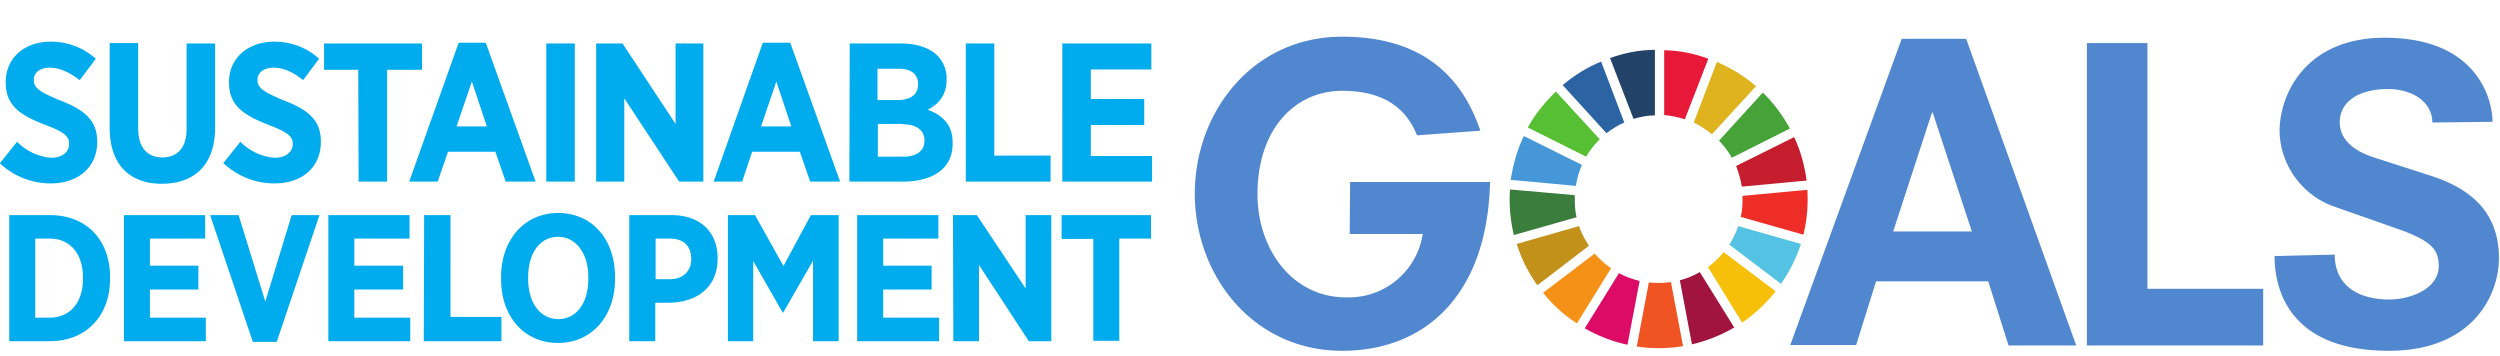 <svg xmlns="http://www.w3.org/2000/svg" width="702" height="100" version="1.2">
  <path fill="#00abee" d="M2.6 60.4H14c10.3 0 16.9 7 16.9 17.4v.5c0 10.3-6.6 17.5-16.9 17.5H2.6zM9.9 67v22.2h4c5.6 0 9.4-4 9.4-11V78c0-7-3.8-11-9.3-11zm0 0M34.8 60.4h22.8V67H42.1v7.6h13.6v6.7H42.1v7.9h15.7v6.6h-23zm0 0M59 60.4h8l7.5 24.3 7.4-24.3h7.8L77.7 96H71zm0 0M92.2 60.4H115V67H99.5v7.6h13.7v6.7H99.5v7.9h15.7v6.6h-23zm0 0M119.1 60.4h7.4V89h14.3v6.8H119zm0 0M140.7 78.4v-.6c0-10.6 6.7-18 16-18 9.5 0 16 7.3 16 18v.5c0 10.6-6.6 18-16 18s-16-7.3-16-17.9m24.5-.1v-.4c0-7-3.6-11.4-8.5-11.4-5 0-8.4 4.4-8.4 11.4v.3c0 7 3.5 11.4 8.5 11.4 4.9 0 8.4-4.3 8.4-11.3M176.7 60.4h11.8c8 0 13 4.6 13 12.1v.1c0 8.2-5.9 12.2-13.3 12.4H184v10.8h-7.3zm11.4 18c3.8 0 6-2.4 6-5.6 0-3.8-2.2-5.8-6-5.8h-4v11.4zm0 0M204.4 60.4h7.6l8 14.3 7.7-14.3h7.8v35.4h-7.2V73.2l-8.4 14.6h-.1l-8.3-14.5v22.5h-7.1zm0 0M240.7 60.4h22.8V67H248v7.6h13.6v6.7H248v7.9h15.7v6.6h-23zm0 0M267.6 60.4h6.7L288 81V60.4h7.2v35.4h-6.3l-14-21.4v21.4h-7.2zm0 0M307 67.1h-8.9v-6.7h25.1V67h-8.9v28.7H307zm0 0M0 45.8l4.8-6a15 15 0 0 0 9.6 4.5c3.1 0 5-1.6 5-3.9 0-2-1-3.2-6.6-5.3-7-2.7-11.2-5.3-11.2-12 0-6.8 5.2-11.4 12.7-11.4 4.6 0 9 1.6 12.6 4.8l-4.5 6C19.9 20.6 17 19 14 19c-2.8 0-4.5 1.4-4.5 3.4 0 2.2 1.3 3.3 7.4 5.8 6.7 2.6 10.4 5.5 10.4 11.6 0 7.3-5.5 11.7-13 11.7-5 0-10.1-1.7-14.4-5.7M30.8 36V12.1h8V36c0 5.5 2.6 8.2 6.8 8.2 4.2 0 6.8-2.7 6.8-8v-24h8v23.6c0 10.7-6 15.8-15 15.8-8.8 0-14.6-5.2-14.6-15.7M62.7 45.8l4.8-6a15 15 0 0 0 9.7 4.5c3 0 5-1.6 5-3.9 0-2-1.2-3.2-6.7-5.3-6.9-2.7-11.2-5.3-11.2-12 0-6.8 5.3-11.4 12.8-11.4 4.5 0 9 1.6 12.5 4.8l-4.5 6c-2.4-2-5.3-3.5-8.3-3.5-2.7 0-4.5 1.4-4.5 3.4 0 2.2 1.4 3.3 7.4 5.8 6.8 2.6 10.4 5.5 10.4 11.6 0 7.3-5.4 11.7-13 11.7-5 0-10-1.7-14.4-5.7M100.6 19.6H91v-7.4h27.5v7.4h-9.8V51h-8zm0 0M128.8 12h7.6l14 39H142l-2.9-8.4h-13.3l-2.9 8.4h-8zm7.9 23.5l-4.2-12.6-4.3 12.6zm0 0M153.4 12.2h8V51h-8zm0 0M167.4 12.2h7.4l14.9 22.6V12.2h7.8V51h-6.8l-15.4-23.4V51h-7.9zm0 0M214.2 12h7.7l14 39h-8.4l-2.9-8.4h-13.4l-2.8 8.4h-8zm8 23.5L218 22.9l-4.3 12.6zm0 0M238.6 12.2H253c4.3 0 8 1.2 10.2 3.4a9 9 0 0 1 2.6 6.6v.2c0 4.5-2.5 7-5.3 8.4 4.2 1.6 7 4.2 7 9.3v.3c0 7-5.7 10.6-14 10.6h-15zm19.2 11.4c0-2.8-2-4.3-5.4-4.3h-6v8.8h5.6c3.6 0 5.8-1.5 5.8-4.4zm-4.3 11.2h-7V44h7.1c3.6 0 6-1.5 6-4.5 0-2.8-2.1-4.6-6.1-4.6M271.2 12.2h8v31.5H295V51h-23.8zm0 0M298.3 12.2h25v7.3h-17v8.3h15v7.3h-15v8.7h17.2V51h-25.2zm0 0"/>
  <path fill="#5187cf" d="M379.1 51.1h39.3c-.7 31.6-18.1 47.4-41.5 47.4-25.2 0-41.4-21.3-41.4-44.1 0-22.9 16.2-44.1 41.4-44.1 27.9 0 35.6 17.4 38.8 26.4L397.9 38c-3-7.5-9.2-12.5-21-12.5-13.4 0-23.8 10.9-23.8 29 0 15.3 9.6 29 24.9 29a21 21 0 0 0 21.5-17.8H379zm0 0M586 12.1h17v69h32.5V97H586zm0 0M683 34.4c0-5.8-5.7-9.4-12.4-9.4-8.5 0-13.6 3.7-13.6 9.3 0 5.9 5.7 8.7 9.9 10l15.5 5c11.3 3.6 19.3 10.2 19.3 23.2 0 10.4-7.4 26-30.9 26-29.4 0-32.1-19-32.1-26.6l16.9-.4c0 9 7 12.6 15.3 12.6 5.8 0 13.9-2.9 13.9-9.4 0-4.5-2-6.9-10.3-10L656 58.2A23 23 0 0 1 640.1 37c0-10.8 7.5-26.4 29.5-26.4 26.1 0 30.3 17.4 30.3 23.6zm0 0"/>
  <path fill="#57bf33" d="M445.4 44c1-1.8 2.3-3.4 3.8-4.9l-12.3-13.4c-3.1 3-5.8 6.3-7.9 10.1zm0 0"/>
  <path fill="#deb31e" d="M475.6 34.4c1.8.9 3.5 2 5.1 3.3l12.4-13.5a42 42 0 0 0-11-6.8zm0 0"/>
  <path fill="#c51c2e" d="M503.8 38.5l-16.3 8.1c.7 1.9 1.3 3.8 1.6 5.8l18.2-1.7c-.6-4.3-1.7-8.4-3.5-12.2"/>
  <path fill="#45a338" d="M486.3 44.3l16.3-8.2c-2-3.7-4.6-7.2-7.6-10.1l-12.3 13.5a24 24 0 0 1 3.6 4.8"/>
  <path fill="#3a7d3d" d="M442.2 55.9v-1.1L424 53.2a42.4 42.4 0 0 0 1.1 12.8l17.6-5c-.4-1.7-.5-3.4-.5-5.1"/>
  <path fill="#f5bf0a" d="M484 70.8a24 24 0 0 1-4.4 4.2l9.6 15.6c3.5-2.4 6.7-5.4 9.4-8.8zm0 0"/>
  <path fill="#ee2e26" d="M489.3 55.9c0 1.7-.1 3.4-.5 5l17.6 5a42 42 0 0 0 1.1-12.6L489.3 55v.9"/>
  <path fill="#f59117" d="M447.8 71.2l-14.5 11c2.7 3.4 5.9 6.3 9.5 8.6l9.6-15.5a23.6 23.6 0 0 1-4.6-4.1"/>
  <path fill="#4597d7" d="M442.5 52.2c.3-2 .9-4 1.7-5.9l-16.3-8.1c-1.9 3.8-3 8-3.7 12.3zm0 0"/>
  <path fill="#a1143f" d="M487 92l-9.7-15.6c-1.7 1-3.6 1.8-5.6 2.3l3.4 18c4.2-1 8.2-2.6 11.8-4.7"/>
  <path fill="#54c2e3" d="M488.1 63.5c-.6 1.8-1.5 3.6-2.5 5.2l14.5 11c2.4-3.4 4.3-7.2 5.6-11.2zm0 0"/>
  <path fill="#f05423" d="M469.2 79.2a23.8 23.8 0 0 1-6.2.1l-3.4 18a42 42 0 0 0 13-.1zm0 0"/>
  <path fill="#e81938" d="M467.3 32.3c2 .2 4 .6 5.8 1.2l6.6-17c-4-1.5-8.1-2.3-12.4-2.4zm0 0"/>
  <path fill="#dc0c66" d="M460.4 78.9c-2-.5-4-1.2-5.8-2.2L445 92.2c3.7 2.1 7.7 3.7 12 4.6zm0 0"/>
  <path fill="#234268" d="M458.7 33.4c1.9-.6 3.9-1 6-1V14c-4.5 0-8.7.9-12.6 2.3zm0 0"/>
  <path fill="#c29119" d="M446.2 69a23.6 23.6 0 0 1-2.8-5.5l-17.5 5c1.3 4.2 3.3 8.1 5.8 11.6zm0 0"/>
  <path fill="#2b63a3" d="M451.1 37.4c1.6-1.2 3.3-2.3 5-3l-6.5-17.1c-4 1.6-7.6 3.9-10.8 6.6zm0 0"/>
  <path fill="#5187cf" d="M558.3 79h-31.5l-5.6 17.9h-18.5l31.3-86h18.1L583 97H564zm-15.6-47.4h-.2L531.6 65h22.1zm0 0"/>
</svg>